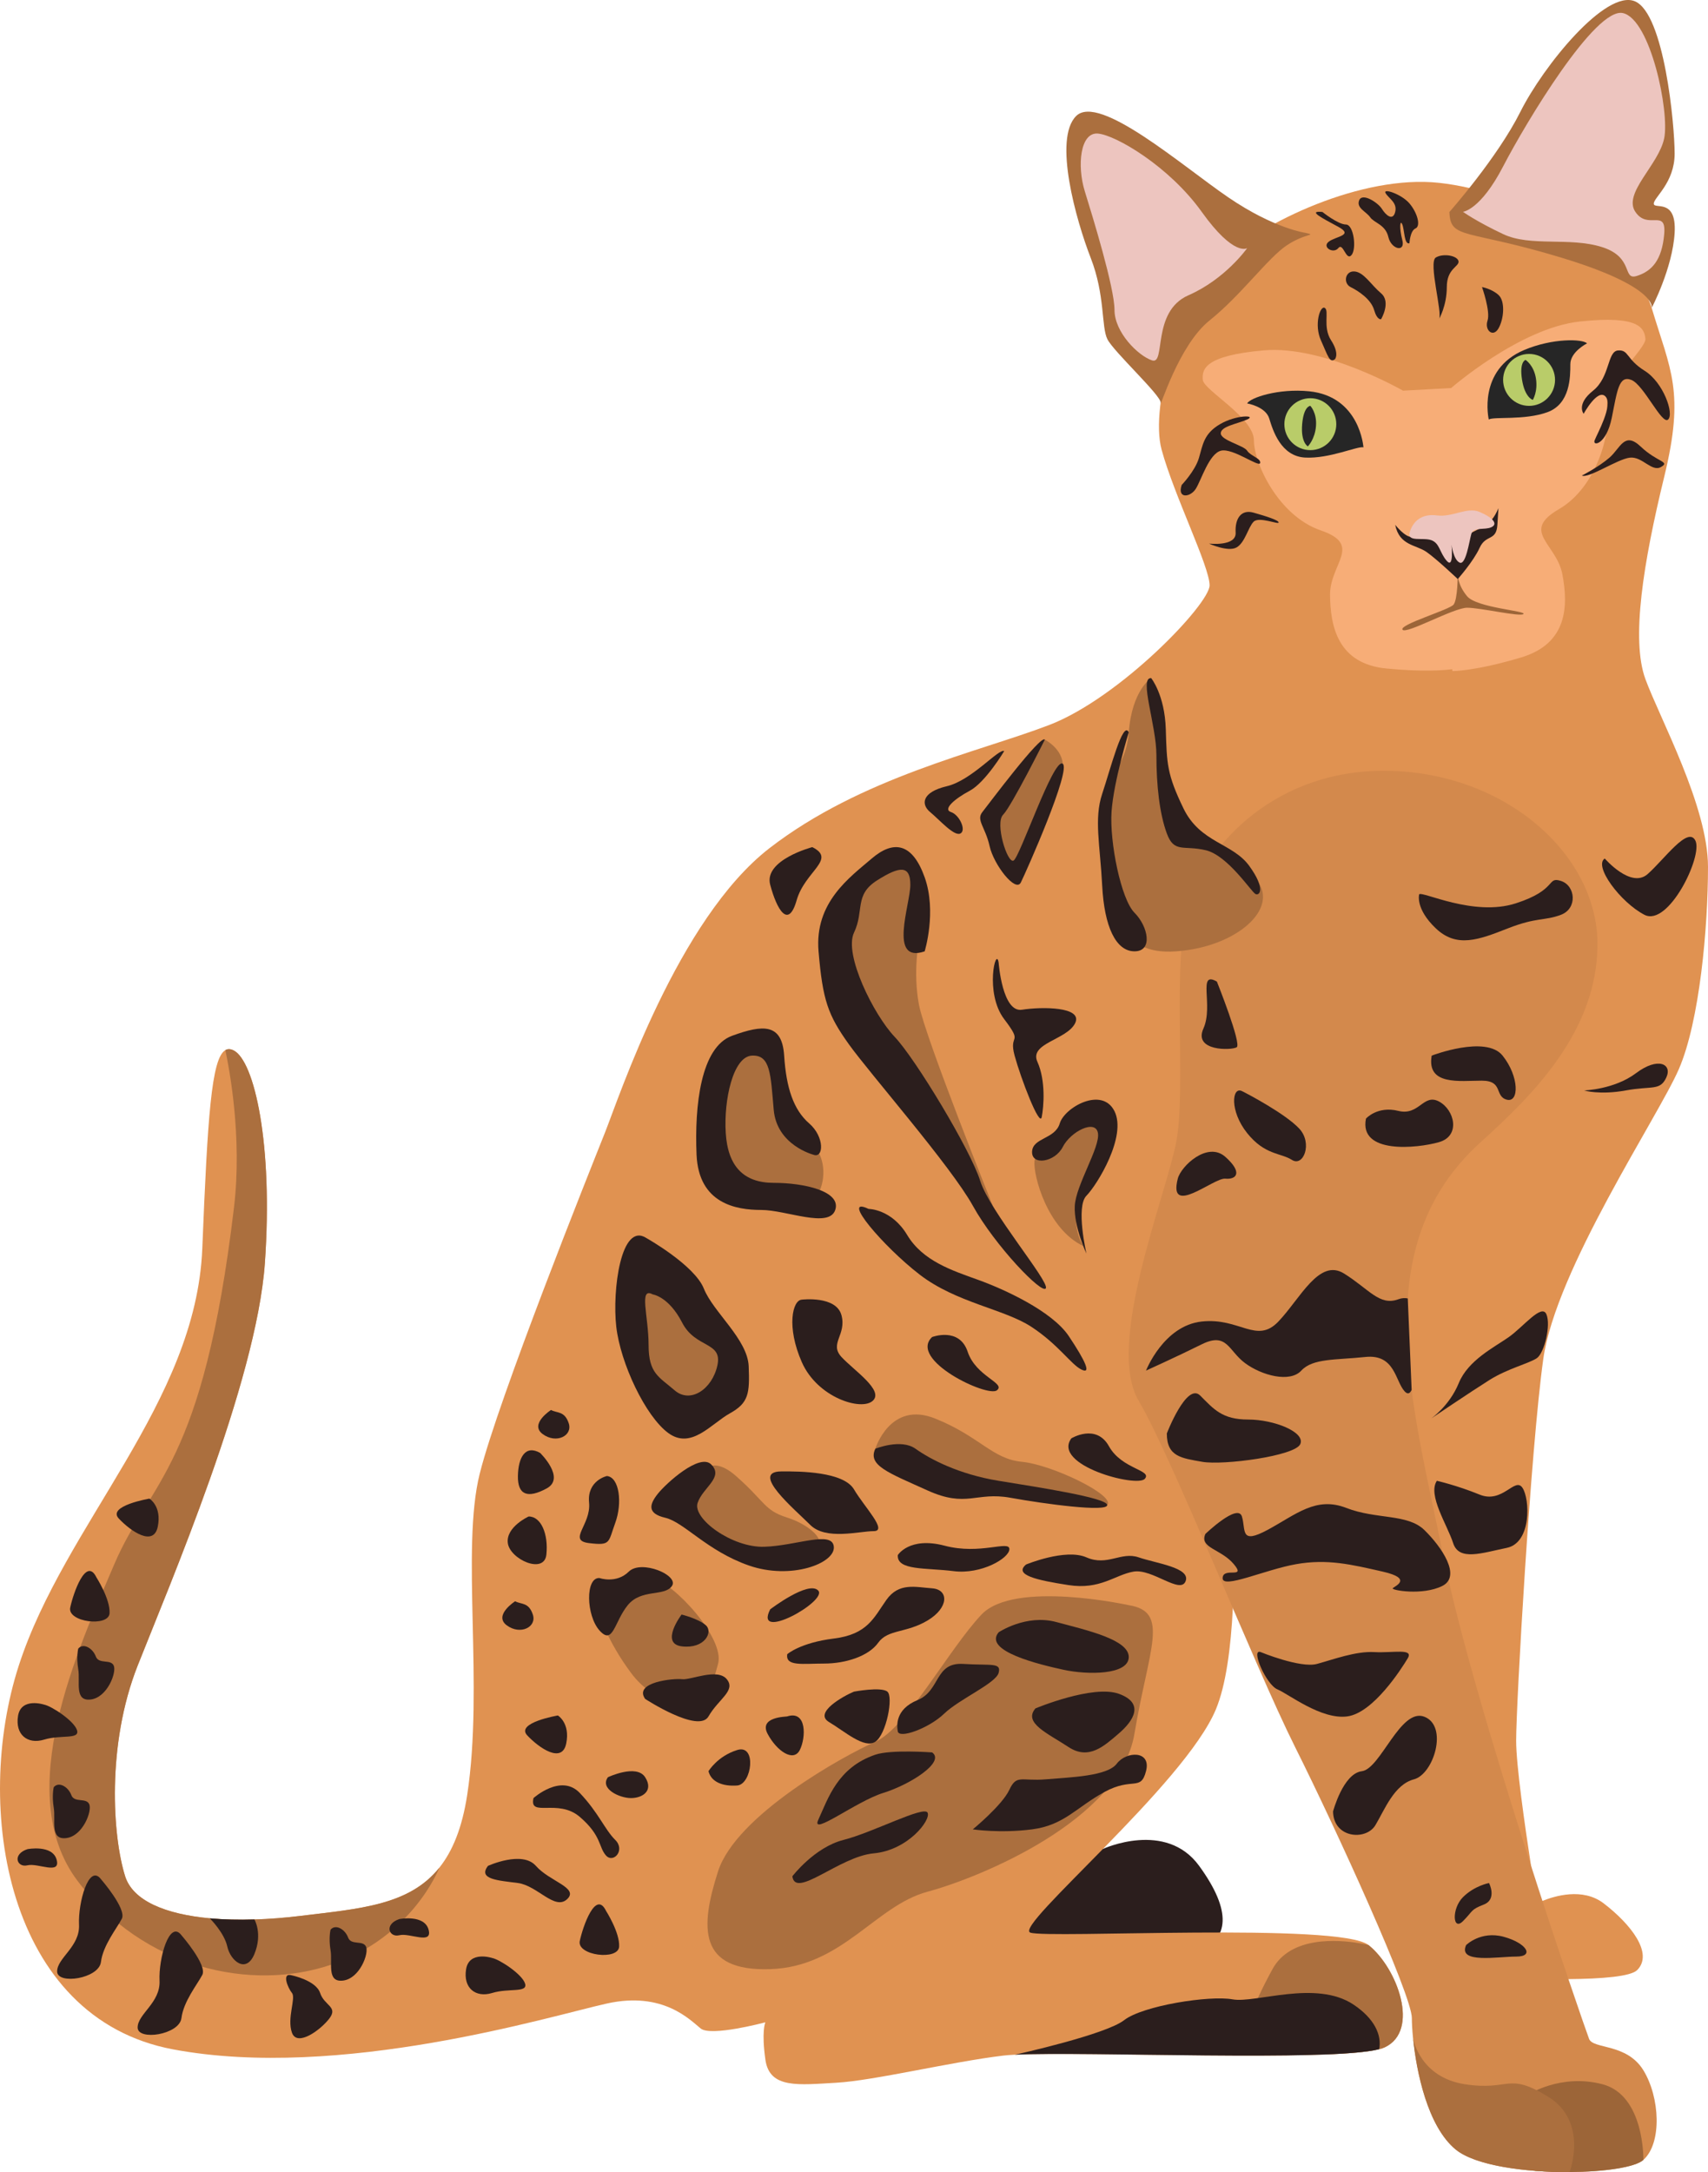 <svg xmlns="http://www.w3.org/2000/svg" width="849.3" height="1080" viewBox="0 0 849.3 1080"><g id="a"/><g id="b"><g id="c"><g id="d"><path d="M548.49 919.31s31.2-14.37 47.79 8.45c16.59 22.81 14.52 36.3.0 42.52-14.52 6.22-122.37 18.67-119.26-5.19 3.11-23.85 71.47-45.78 71.47-45.78z" fill="#2b1e1d"/><path d="M767.39 675.76c-6.22 44.58-13.49 171.11-13.49 189.77.0 12.04 4.32 42.23 7.39 62.13 1.68 10.93 2.99 18.76 2.99 18.76.0.0 1-.53 2.71-1.23 5.85-2.4 20.02-6.81 30.47 1.23 13.49 10.36 24.89 24.89 16.6 33.18-3.14 3.13-17.33 4.34-34.14 4.46-27.75.22-62.58-2.52-66.45-4.46-6.22-3.11-41.49-89.18-64.29-162.81-22.82-73.62-38.37-104.73-38.37-104.73.0.0 4.28 46.14 2.22 87.51-1 19.72-3.42 38.36-8.45 50.41-15.56 37.33-100.59 107.84-92.29 110.95 8.29 3.11 153.93-5.18 168.23 6.22.0.0.02.0.03.03 14.26 11.42 25.64 42.48 8.03 50.79-.72.34-1.65.65-2.78.93-5.35 1.37-15.1 2.19-27.5 2.66-45.36 1.73-125.89-1.31-153.67.09h-.02c-2.32.12-4.28.26-5.8.45-25.93 3.11-64.29 12.44-82.95 13.49-18.67 1.04-33.19 3.11-35.26-11.4-1.98-13.92-.17-18.31-.02-18.65-.84.22-27.02 7.17-32.14 3.1-5.18-4.15-18.67-18.67-46.66-12.44-28 6.22-132.73 38.36-215.69 22.8C3.11 1003.45-13.47 898.72 9.33 828.2c22.82-70.53 88.15-130.66 91.26-207.41 2.64-65.36 4.54-94.61 11.46-98.63 1.2-.7 2.55-.64 4.09.12 10.38 5.18 19.71 46.67 15.56 105.77-4.15 59.11-47.71 160.73-63.26 200.15-15.56 39.4-12.44 85.02-6.22 104.73 3.87 12.24 20.13 18.88 42.09 20.91l.02.02c6.89.62 14.37.81 22.2.56 7.34-.22 15.01-.82 22.8-1.77 29.57-3.61 54.12-5.21 69.13-23.99.02-.02.02-.03.02-.03 6.56-8.23 11.31-19.74 13.83-36.13 8.29-53.93-3.11-122.37 6.22-159.7 9.33-37.33 54.96-151.26 62.22-169.47 7.25-18.21 36.29-106.36 81.91-141.63 45.64-35.25 103.71-47.69 138.97-61.18 35.25-13.49 79.84-60.15 79.84-69.48s-17.62-44.58-23.85-67.4c-6.22-22.82 10.36-75.71 30.07-94.37 19.71-18.67 69.48-42.51 107.84-38.36 38.37 4.14 96.44 31.11 105.77 62.22 9.33 31.11 16.6 41.47 6.22 84-10.36 42.51-16.58 80.89-9.33 100.58 7.26 19.71 31.11 63.26 31.11 93.33s-4.14 76.75-14.51 100.59c-10.37 23.85-61.18 99.55-67.4 144.15z" fill="#e09251"/><path d="M218.45 928.66c-.4 1.03-13.6 34.28-53.21 48.03-40.24 13.95-94.05 2.02-126.79-41.63-32.73-43.66.47-115.36 18.39-157.31 17.94-41.95 44.1-47.93 59.51-177.36 4.23-35.48-2.52-69.94-4.29-78.24 1.2-.7 2.55-.64 4.09.12 10.38 5.18 19.71 46.67 15.56 105.77-4.15 59.11-47.71 160.73-63.26 200.15-15.56 39.4-12.44 85.02-6.22 104.73 3.87 12.24 20.13 18.88 42.09 20.91l.02.02c6.89.62 14.37.81 22.2.56 7.34-.22 15.01-.82 22.8-1.77 29.57-3.61 54.12-5.21 69.13-23.99z" fill="#ab6f3e"/><path d="M561.26 798.13s-56.86-12.6-73.2 4.66c-16.33 17.26-37.18 56.37-52.81 63.26-15.63 6.89-69.21 36.44-78.2 64.44-8.99 28-9.94 49.79 25.92 48.62 35.87-1.17 52.2-31.51 78.26-38.51 26.05-7 95.64-35.55 102.85-78.44 7.2-42.89 17.72-60.76-2.82-64.03z" fill="#ab6f3e"/><path d="M818.17 168.37c-.58-5.05-2.75-11.73-32.59-8.51-29.84 3.22-64.02 33.1-64.02 33.1l-23.92 1.29s-39.33-22.67-69.23-20.04c-29.9 2.63-30.73 9.61-30.32 14.68.42 5.07 25.41 18.73 25.41 30.04s12.15 37.57 33.25 44.8c21.09 7.23 4.47 16.56 4.61 32.12.15 15.56 3.84 34.22 28.05 36.55 17.93 1.73 28.45.9 32.71.35l.08.91s10.98.2 34.27-6.79c23.29-6.99 23.29-26.02 20.42-41.31-2.88-15.29-21-21.21-1.71-32.4 19.29-11.19 26.11-39.31 23.91-50.4-2.2-11.09 19.67-29.35 19.09-34.4z" fill="#f7ad77"/><path d="M720.72 105.41s23.85-26.96 35.26-49.78c11.41-22.81 42.52-61.18 57.03-54.96 14.52 6.22 19.7 61.18 19.7 75.7s-10.37 21.78-10.37 24.89 11.41-3.11 10.37 14.52c-1.04 17.63-11.41 37.33-11.41 37.33.0.0 3.18-10.37-44.56-24.89-47.74-14.52-55.54-8.91-56.03-22.81z" fill="#ab6f3e"/><path d="M649.16 115.78s-15.56-2.07-38.37-17.63c-22.81-15.55-64.29-51.85-75.7-40.44-11.41 11.41.0 51.85 7.26 70.52 7.26 18.67 5.19 34.22 8.3 40.44 3.11 6.22 26.88 28.12 26.48 31.59-.4 3.47 8.78-28.48 24.33-40.93 15.56-12.44 29.04-31.11 38.37-37.33 9.33-6.22 15.31-4.79 9.33-6.22z" fill="#ab6f3e"/><path d="M740.29 208.59s-5.81-24.69 17.62-34.57c14.13-5.96 29.02-5.55 31.24-3.28.0.0-8.3 4.15-8.3 10.37s0 19.7-11.41 23.85c-11.41 4.15-26.7 2.07-29.16 3.63z" fill="#262626"/><path d="M677.97 222.43s-1.69-25.31-26.99-27.87c-15.26-1.54-29.37 3.21-30.83 6.03.0.0 9.15 1.53 10.97 7.48s5.78 18.84 17.91 19.45c12.12.62 26.13-5.85 28.94-5.09z" fill="#262626"/><path d="M817.16 1073.97l-.02.02c-4.14 3.66-19.38 5.9-36.65 6-5.65.05-11.51-.16-17.25-.59-16.49-1.28-32.12-4.62-39.42-10.62-14.03-11.54-19.52-38.84-21.17-55.27-.02-.02-.02-.03-.02-.05v-.02c-.42-4.2-.59-7.68-.59-10 0-11.4-37.33-93.33-58.08-134.8-20.73-41.48-61.18-144.15-77.77-172.15-16.58-28 13.49-101.62 18.67-128.59 5.2-26.96-2.4-89.85 6.05-118.22 8.65-29.07 43.73-68.44 101.61-66.36 57.86 2.07 101.82 42.51 101.82 86.07s-32.46 75.36-58.07 98.51c-57.35 51.86-34.22 128.59-18.67 205.33 15.55 76.75 70.51 235.41 72.58 240.59 2.08 5.18 18.67 2.07 26.97 15.55 8.29 13.49 9.33 36.29.0 44.6z" fill="#d3894c"/><path d="M499.32 373.48s-9.33 15.55-17.11 19.7c-7.78 4.15-13.48 9.28-9.33 10.6 4.15 1.32 7.78 9.1 4.67 10.66-3.11 1.56-10.37-6.8-15.04-10.66s-4.15-9.92 8.3-12.85c12.44-2.93 25.93-19.01 28.52-17.45z" fill="#2b1e1d"/><path d="M431.91 601.1s11.41.0 19.18 12.96c7.78 12.96 22.3 17.63 35.26 22.3 12.96 4.67 36.81 15.56 45.11 28 8.3 12.44 11.41 19.18 6.22 16.59-5.19-2.59-11.41-12.44-24.89-21.26-13.48-8.81-37.33-11.93-55.48-25.92-18.15-14-39.85-39.54-25.41-32.67z" fill="#2b1e1d"/><path d="M321.47 615.62s23.85 13.4 28.52 25.11c4.67 11.71 21.78 25.19 22.3 38.67.52 13.48.0 18.15-9.33 23.33-9.33 5.19-19.18 18.15-30.59 9.85-11.41-8.3-23.85-34.74-25.93-52.89-2.07-18.15 2.35-52.37 15.04-44.07z" fill="#2b1e1d"/><path d="M324.58 643.61s7.94 1.04 14.6 14c6.66 12.96 20.14 9.33 17.55 21.26-2.59 11.93-13.48 19.18-21.26 12.44-7.78-6.74-12.96-8.31-12.96-22.56s-5-29.03 2.07-25.14z" fill="#ab6f3e"/><path d="M398.73 646.21s17.11-2.07 19.7 7.78c2.59 9.85-6.22 14 0 20.74 6.22 6.74 21.26 16.59 15.55 21.78-5.7 5.19-27.48-1.56-35.26-19.18s-4.64-30.94.0-31.11z" fill="#2b1e1d"/><path d="M463.49 664.81s13.53-5.16 17.68 7.3c4.15 12.46 19.18 15.57 14.52 19.2-4.67 3.63-44.18-15.16-32.2-26.51z" fill="#2b1e1d"/><path d="M532.7 715.2s12.35-7.57 18.73 3.92c6.38 11.48 21.73 11.77 17.81 16.2-3.92 4.43-46.22-6.75-36.54-20.11z" fill="#2b1e1d"/><path d="M388.36 731.63c9.53-.11 31.11.13 36.3 8.95 5.19 8.81 16.98 20.74 9.78 20.74s-23.78 4.67-31.56-3.11c-7.78-7.78-30.05-26.39-14.52-26.58z" fill="#2b1e1d"/><path d="M446.43 773.24s5.7-9.33 23.33-4.67c17.63 4.67 32.15-2.86 32.15 1.68s-14 12.7-27.74 10.96c-13.74-1.75-28.26-.19-27.74-7.97z" fill="#2b1e1d"/><path d="M510.21 777.91s19.59-8.13 30.02-3.55c10.43 4.58 17.17-3.03 25.98.0 8.81 3.03 25.93 5.1 23.33 11.84-2.59 6.74-16.59-6.39-25.93-4.75-9.33 1.64-16.47 9.15-32.34 6.69-15.88-2.46-27.28-5.05-21.06-10.23z" fill="#2b1e1d"/><path d="M382.98 800.2s19.04-14.52 23.88-9.33c4.83 5.19-32.36 25.93-23.88 9.33z" fill="#2b1e1d"/><path d="M391.47 822.5s6.39-5.7 23.16-7.78c16.77-2.07 19.88-10.37 26.1-19.18 6.22-8.81 14.41-6.39 22.76-5.79 8.35.6 8.41 9.61-2.25 15.99-10.66 6.38-19.75 4.31-24.54 11.05-4.79 6.74-16.27 10.37-26.86 10.37s-19.41 1.56-18.37-4.67z" fill="#2b1e1d"/><path d="M496.58 811.61s13.63-9.14 28.67-5.09 36.26 8.72 36.02 17.53c-.24 8.81-20.37 8.81-32.34 6.22-11.97-2.59-40.27-9.33-32.34-18.67z" fill="#2b1e1d"/><path d="M514.87 849.46s28.52-11.93 41.48-7.26c12.96 4.67 7.26 13.48.0 19.7-7.26 6.22-14.91 13.48-25.08 6.74-10.17-6.74-22.62-11.93-16.4-19.18z" fill="#2b1e1d"/><path d="M446.42 860.87c-.43-2.55-1.54-10.89 9.86-15.56 11.41-4.67 8.43-18.84 22.62-17.97 14.19.86 19.08-.8 17.67 4.44-1.41 5.24-19.54 13.02-27.06 20.27-7.53 7.26-22.44 12.72-23.1 8.81z" fill="#2b1e1d"/><path d="M483.71 909.61s14.57-11.93 18.2-19.7c3.63-7.78 5.82-4.15 18.21-5.19 12.38-1.04 30.53-1.56 35.2-7.78 4.67-6.22 17.19-6.74 14.56 3.63-2.63 10.37-6.69 2.8-20.73 10.47-14.05 7.68-19.98 16.49-35.94 18.56-15.96 2.07-29.49.0-29.49.0z" fill="#2b1e1d"/><path d="M463.49 871.34s-20.4-1.53-28.23 1.13c-18.74 6.38-23.41 21.57-28.4 32.46-3.83 8.35 18.83-9.24 32.31-13.44 13.48-4.19 31-15.38 24.32-20.16z" fill="#2b1e1d"/><path d="M424.65 841.12c-5.18 2.12-20.22 10.48-12.44 15.11 7.78 4.64 17.57 13.45 23.04 9.82 5.47-3.63 9.1-22.39 5.99-24.93-3.11-2.55-16.59.0-16.59.0z" fill="#2b1e1d"/><path d="M301.77 733.91s-9.93 2.2-8.85 13.25c1.08 11.05-10.93 18.8.0 20.11 10.93 1.31 9.43-.25 13.03-10.1 3.6-9.85 2.05-22.67-4.18-23.26z" fill="#2b1e1d"/><path d="M391.39 853.45c-.54.17-14.24.17-9.67 8.72 4.57 8.55 12.86 14.16 15.98 7.98 3.11-6.17 3.53-19.9-6.31-16.7z" fill="#2b1e1d"/><path d="M302.29 883.68s14.2-6.74 18.51.0c4.31 6.74-1.29 10.37-7.05 10.37s-15.61-4.67-11.46-10.37z" fill="#2b1e1d"/><path d="M352.3 880.68s4.43-7.47 14.28-10.53c9.85-3.06 7.26 17.09.0 17.64-7.26.55-13-1.81-14.28-7.11z" fill="#2b1e1d"/><path d="M394 932.94s10.95-14.42 25.47-18.1c14.52-3.68 39.98-17.16 41.77-13.53 1.79 3.63-9.76 18.67-26.8 20.22-17.04 1.56-38.94 22.81-40.44 11.41z" fill="#2b1e1d"/><path d="M256.14 796.19s-10.89 6.97-4.15 11.97c6.74 5 15.04.85 12.96-5.37-2.07-6.22-5.7-4.92-8.81-6.61z" fill="#2b1e1d"/><path d="M273.99 701.08s-10.89 6.97-4.15 11.97c6.74 5 15.04.85 12.96-5.37-2.07-6.22-5.7-4.91-8.81-6.61z" fill="#2b1e1d"/><path d="M262.88 754.03s-11.41 5.19-10.37 13.23c1.04 8.05 18.15 15.78 19.18 5.69 1.04-10.09-2.59-18.94-8.81-18.92z" fill="#2b1e1d"/><path d="M277.4 852.97s-21.15 3.6-15.24 9.9c5.91 6.29 17.32 14.23 19.39 4.04s-4.15-13.94-4.15-13.94z" fill="#2b1e1d"/><path d="M74.3 745.15s-21.15 3.6-15.24 9.9c5.91 6.29 17.32 14.23 19.39 4.04s-4.15-13.94-4.15-13.94z" fill="#2b1e1d"/><path d="M268.58 722.43s12.8 12.44 3.29 17.63c-9.51 5.19-14.5 3.26-14.34-6.15.16-9.41 3.79-15.63 11.05-11.48z" fill="#2b1e1d"/><path d="M403.91 421.21s-24.24 6.36-20.93 18.72c3.3 12.36 9.01 22.21 13.15 7.7 4.15-14.52 19.99-20.32 7.78-26.42z" fill="#2b1e1d"/><path d="M496.58 478.73s1.81 24.89 11.61 23.33c9.8-1.56 30.54-1.56 26.39 6.74-4.15 8.3-22.94 9.85-18.73 19.18 4.21 9.33 3.17 22.3 2.14 27.48-1.04 5.19-10.37-19.18-13.48-30.59-3.11-11.41 4.67-5.18-5.19-18.15-9.85-12.96-4.02-36.72-2.74-28z" fill="#2b1e1d"/><path d="M605.09 488.06s12.44 31.11 9.85 32.67c-2.59 1.56-21.67 2.07-16.54-9.33 5.13-11.41-3.17-29.03 6.69-23.33z" fill="#2b1e1d"/><path d="M617.54 542.51c2.95 1.43 21.78 11.41 28.52 18.67 6.74 7.26 2.07 19.18-3.63 15.56s-13.48-2.33-22.3-13.35c-8.81-11.02-7.55-23.28-2.59-20.87z" fill="#2b1e1d"/><path d="M585.65 586.06c1.61-6.29 14.78-18.67 23.59-10.89 8.81 7.78 5.7 11.41.0 10.89-5.7-.52-28.54 19.37-23.59.0z" fill="#2b1e1d"/><path d="M679.24 556.18s5.7-6.42 16.07-3.82c10.37 2.59 12.44-8.81 20.22-4.67 7.78 4.15 10.89 17.11.0 20.22-10.89 3.11-39.92 6.09-36.3-11.73z" fill="#2b1e1d"/><path d="M711.9 524.88s26.96-10.37 35.26.0c8.3 10.37 8.3 23.57 2.07 21.9-6.22-1.67-1.56-9.45-12.44-9.45s-27.48 2.59-24.89-12.44z" fill="#2b1e1d"/><path d="M705.68 444.68c1.56-1.72 27.02 11.24 47.99 4.5 20.97-6.74 15.27-13.49 22.53-11.15 7.26 2.34 8.3 13.68.0 16.82-8.3 3.14-11.93 1.07-26.44 6.77-14.52 5.7-25.41 9.85-35.78.0-10.37-9.85-8.3-16.94-8.3-16.94z" fill="#2b1e1d"/><path d="M701.93 691.1c-.9 1.88-1.98 2.35-3.52.67-4.67-5.12-4.76-18.6-19.49-17.05-14.73 1.56-26.13.59-31.84 6.77-5.69 6.19-19.69 2.43-28-3.73-8.29-6.14-8.88-15.6-21.56-9.32-12.66 6.28-27.66 13.05-27.66 13.05.0.0 8.7-22.32 27.66-24.39 18.98-2.08 27.27 11.4 38.16.0 10.89-11.42 20.22-31.64 32.67-23.86 12.44 7.78 17.62 16.24 26.96 12.79 1.68-.62 3.25-.73 4.7-.42l1.93 45.5z" fill="#2b1e1d"/><path d="M580.2 712.75s9.85-25.6 16.59-18.85c6.74 6.75 10.89 11.93 23.85 11.93s28.52 6.28 25.93 12.21c-2.59 5.93-38.37 10.65-48.74 8.81-10.37-1.84-17.63-2.53-17.63-14.11z" fill="#2b1e1d"/><path d="M599.39 762.7s16.07-15.43 18.15-8.67c2.07 6.76-1.17 14.21 12.89 6.6 14.07-7.62 23.92-16.71 38.96-10.87 15.04 5.85 30.44 2.77 38.9 11.03 8.46 8.26 18.65 23 8.8 27.83-9.85 4.83-25.29 2.07-24.57 1.12.72-.96 10.57-4.76-4.99-8.3-15.55-3.54-27.48-6.44-43.04-3.7-15.55 2.74-36.79 12.6-36.54 6.89.25-5.7 11.94.73 5.57-6.89-6.37-7.63-17.25-7.96-14.14-15.05z" fill="#2b1e1d"/><path d="M626.87 821.46s19.7 8.12 28 5.88c8.3-2.25 19.18-6.39 28.52-5.88 9.33.52 19.7-2.07 16.59 3.11-3.11 5.18-17.11 27.16-30.07 28.87-12.96 1.72-29.16-11.13-34.74-13.46-5.58-2.33-13.5-20.47-8.3-18.53z" fill="#2b1e1d"/><path d="M662.86 900.7s4.97-18.86 14.31-20.01c9.33-1.15 19.21-31.75 31.12-27.08 11.91 4.67 4.65 28.52-5.2 31.11-9.85 2.59-14.52 15.04-19.18 22.81-4.67 7.78-20.84 6.55-21.05-6.84z" fill="#2b1e1d"/><path d="M740.42 936.29s-7.26 1.32-12.96 7.02c-5.7 5.7-5.19 17.11.0 11.93 5.18-5.19 3.63-5.63 10.37-8.26 6.74-2.63 2.59-10.69 2.59-10.69z" fill="#2b1e1d"/><path d="M729.01 967.16s7.26-7.26 18.67-4.15c11.41 3.11 15.55 9.85 6.22 9.85s-29.04 3.63-24.89-5.7z" fill="#2b1e1d"/><path d="M797.97 426.88s12.96 15.04 21.26 7.78c8.3-7.26 20.22-24.33 23.85-16.57s-13.48 42.95-25.41 36.76c-11.93-6.19-25.41-24.34-19.7-27.97z" fill="#2b1e1d"/><path d="M787.6 542.2s15.04-.41 25.93-8.61c10.89-8.2 18.15-4.57 15.04 2.17-3.11 6.74-7.05 4.05-20.12 6.43-13.07 2.38-20.84.0-20.84.0z" fill="#2b1e1d"/><path d="M711.63 705.32s9.09-6.22 13.75-17.63c4.67-11.41 17.63-17.76 24.89-22.88 7.26-5.12 16.32-16.77 18.67-11.34 2.35 5.43-1.04 19.18-4.67 21.78-3.63 2.59-14.53 5.19-23.6 10.89-9.07 5.7-29.04 19.18-29.04 19.18z" fill="#2b1e1d"/><path d="M714.47 736.29s9.87 2.21 21.28 6.87c11.41 4.67 17.5-8.92 21.26-3.44 3.76 5.48 4.67 27.37-7.78 29.92-12.44 2.55-23.75 6.68-26.66-2.38-2.9-9.06-12.79-23.85-8.1-30.97z" fill="#2b1e1d"/><path d="M265.28 894.05s13.68-12.35 23.01-2.55c9.33 9.81 12.44 18.21 17.63 23.34 5.19 5.13-.95 11.87-4.62 7.73-3.68-4.15-2.12-9.85-13.01-19.18-10.89-9.33-25.28.52-23.01-9.33z" fill="#2b1e1d"/><path d="M242.66 927.75s17.01-7.78 23.8.0c6.79 7.78 21.64 10.89 15.51 16.59-6.13 5.7-14.75-6.78-24.44-8.06-9.69-1.28-20.06-1.79-14.88-8.53z" fill="#2b1e1d"/><path d="M301.3 950.05s6.94 10.81 6.56 17.85c-.38 7.04-21.12 4.45-19.56-2.81 1.55-7.26 7.87-25.44 13.01-15.04z" fill="#2b1e1d"/><path d="M47.92 784.27s6.94 10.81 6.56 17.85c-.38 7.04-21.12 4.45-19.56-2.81 1.55-7.26 7.87-25.44 13.01-15.04z" fill="#2b1e1d"/><path d="M244.73 973.56s-11.41-3.75-12.96 5.55c-1.56 9.31 4.67 14.39 12.96 11.85 8.3-2.54 17.73.05 16.38-4.61-1.35-4.67-12.71-12.09-16.38-12.79z" fill="#2b1e1d"/><path d="M21.94 847.58s-11.41-3.75-12.96 5.55c-1.56 9.31 4.67 14.39 12.96 11.85 8.3-2.54 17.73.05 16.38-4.61-1.35-4.67-12.71-12.09-16.38-12.79z" fill="#2b1e1d"/><path d="M198.59 954.2s12.44-2.41 14.52 5.28c2.07 7.69-9.33 1.47-14.52 2.76-5.18 1.29-7.78-5.45.0-8.04z" fill="#2b1e1d"/><path d="M13.65 919.44s12.44-2.41 14.52 5.28c2.07 7.68-9.33 1.47-14.52 2.76-5.19 1.29-7.78-5.45.0-8.04z" fill="#2b1e1d"/><path d="M164.37 959.47s-1.04 4.06.0 10.28c1.04 6.22-2.07 16.07 6.22 15.04 8.3-1.04 12.96-13.56 11.41-16.89-1.56-3.33-7.42-.49-8.9-4.5-1.47-4.01-6.14-6.94-8.73-3.92z" fill="#2b1e1d"/><path d="M38.91 819.71s-1.04 4.06.0 10.28c1.04 6.22-2.07 16.07 6.22 15.04 8.3-1.04 12.96-13.56 11.41-16.89-1.56-3.33-7.42-.49-8.9-4.5-1.47-4.01-6.14-6.94-8.73-3.92z" fill="#2b1e1d"/><path d="M26.73 888.62s-1.04 4.06.0 10.28c1.04 6.22-2.07 16.07 6.22 15.04 8.3-1.04 12.96-13.56 11.41-16.89-1.56-3.33-7.42-.49-8.9-4.5-1.47-4.01-6.14-6.94-8.73-3.92z" fill="#2b1e1d"/><path d="M145.18 982.21s11.93 2.47 14 8.75c2.07 6.27 8.93 6.79 4.72 12.5s-16.13 14.52-18.72 7.26c-2.59-7.26 2.07-17.22.0-19.76-2.07-2.54-5.35-10.41.0-8.75z" fill="#2b1e1d"/><path d="M126.52 971.54c-4.15 10.1-11.93 3.39-13.49-3.64-1.51-6.83-8.29-13.63-8.71-14.05 6.89.62 14.37.81 22.2.56.0.0 4.14 7.03.0 17.13z" fill="#2b1e1d"/><path d="M90.22 962.24s12.96 14.86 10.37 19.74c-2.59 4.88-9.33 13.18-10.37 21.47-1.04 8.3-21.78 11.41-21.78 4.67s11.41-12.29 10.89-23.26c-.52-10.96 4.86-30.48 10.89-22.63z" fill="#2b1e1d"/><path d="M50.19 934.36s12.96 14.86 10.37 19.74c-2.59 4.88-9.33 13.18-10.37 21.47-1.04 8.3-21.78 11.41-21.78 4.67s11.41-12.29 10.89-23.26c-.52-10.96 4.86-30.48 10.89-22.63z" fill="#2b1e1d"/><path d="M787.47 205.74s7-12.83 10.89-8.55c3.89 4.28-4.28 18.67-5.44 21.78-1.17 3.11 5.83 2.24 8.55-11.32 2.72-13.56 3.5-21.19 9.72-18.74 6.22 2.45 15.22 22.53 18.28 19.69 3.06-2.84-2.33-18.41-11.67-24.24-9.33-5.83-7.78-10.5-13.22-10.11-5.44.39-3.89 13.2-12.44 20.01-8.56 6.82-4.67 11.48-4.67 11.48z" fill="#2b1e1d"/><path d="M786.59 236.46s8.27-4.19 13.71-8.9 7.39-13.26 15.56-5.49c8.17 7.78 14.78 7.39 10.11 10.11-4.67 2.72-9.33-5.36-15.56-4.62-6.22.74-20.43 10.46-23.83 8.9z" fill="#2b1e1d"/><path d="M736.92 142.74s4.3 12.05 2.74 16.72c-1.57 4.67 2.71 8.55 5.43 3.89 2.72-4.67 3.5-13.61.0-16.72-3.5-3.11-8.17-3.89-8.17-3.89z" fill="#2b1e1d"/><path d="M715.53 158.69s3.89-6.61 3.89-15.94 6.22-10.11 5.83-12.83c-.39-2.72-7.39-4.16-11.28-1.89-3.89 2.27 3.5 27.94 1.56 30.66z" fill="#2b1e1d"/><path d="M686.76 158.69s5.06-8.56.0-12.83c-5.06-4.28-8.56-10.5-13.22-10.89-4.67-.39-5.83 5.83-1.94 7.78 3.89 1.94 10.11 6 11.67 11.36 1.56 5.36 3.5 4.59 3.5 4.59z" fill="#2b1e1d"/><path d="M700.84 120.97s.3-6.22 3.02-7.39c2.72-1.17.95-7.78-3.02-12.44-3.98-4.67-13.48-7.78-11.84-5.06 1.64 2.72 5.92 4.67 4.75 9.33-1.17 4.67-4.67 1.56-6.61-1.56-1.94-3.11-9.72-8.17-11.28-4.28-1.56 3.89 3.5 5.6 5.44 8.44 1.94 2.84 7.63 3.62 9.06 9.84 1.44 6.22 8.56 7.78 6.94 1.56-1.61-6.22-1.11-10.5.0-7.78 1.11 2.72.89 10.11 3.53 9.33z" fill="#2b1e1d"/><path d="M657.59 105.41s7.76 6.22 11.66 6.22 5.45 12.25 2.73 15.26c-2.72 3.01-4.07-6.56-6.51-3.53-2.43 3.04-8.27-.46-4.77-3.18 3.5-2.72 12.65-3.11 4.77-7.39-7.88-4.28-15.66-8.17-7.88-7.39z" fill="#2b1e1d"/><path d="M587.59 241.13s6.61-6.86 8.56-13.35c1.94-6.49 2.33-12.1 10.5-16.87 8.17-4.78 18.45-4.52 13.5-2.32-4.95 2.2-13.12 3.37-13.12 6.87s11.45 6 13.12 8.64c1.66 2.64 6.98 3.81 6.46 6.14-.52 2.33-13.58-7.61-19.49-6.14-5.92 1.47-9.8 14.69-12.53 18.97-2.72 4.28-9.33 5.06-7-1.94z" fill="#2b1e1d"/><path d="M663.86 178.52s2.29-2.69-1.99-9.32c-4.28-6.63-.78-14.66-3.11-16.09s-5.44 8.33-1.94 16.09c3.5 7.76 4.37 11.65 7.05 9.32z" fill="#2b1e1d"/><path d="M601.2 270.29s13.61 1.56 13.22-5.44c-.39-7 2.72-11.72 8.94-9.94 6.22 1.77 12.44 3.72 12.44 4.89s-9.72-3.11-12.44-.39c-2.72 2.72-4.28 10.5-8.56 12.83-4.28 2.33-13.61-1.94-13.61-1.94z" fill="#2b1e1d"/><circle cx="651.56" cy="210.91" r="12.91" fill="#b9cc69"/><circle cx="760.33" cy="188.9" r="12.91" fill="#b9cc69"/><path d="M724.86 285.59s0 12.44-2.07 15.04c-2.07 2.59-26.96 9.85-25.41 12.44 1.56 2.59 25.41-10.89 32.15-10.89s26.44 4.67 28 3.11c1.56-1.56-23.17-3.05-28-8.81-4.83-5.77-4.67-10.89-4.67-10.89z" fill="#9c6538"/><path d="M739.04 260.96c-3.86 2.41-9.5 4.83-11.58 6.05-2.07 1.21-6.89.34-5.7 3.81-2.09-3.77-16.26-3.91-19.73-3.81-3.47.11-8.27-6.05-8.27-6.05 2.07 10.37 10.37 9.85 15.56 13.48 5.18 3.63 15.55 13.48 15.55 13.48.0.0 7.78-8.73 10.89-15.56 3.11-6.83 8.3-3.11 8.81-11.41l.52-8.3s-2.19 5.89-6.05 8.3z" fill="#2b1e1d"/><path d="M721.75 270.81s1.3 12.24-2.33 8.09c-3.63-4.15-3.47-8.72-7.62-10.28-4.15-1.56-12.34 1.15-10.79-4.04 1.56-5.18 5.7-9.33 13.48-8.3s14.93-4.35 21.16-1.76c6.22 2.59 9.58 5.91 5.96 7.61-3.37 1.59-8.97-.32-10.01 3.39-1.04 3.72-2.7 15.65-5.81 14.22-3.11-1.43-4.04-8.95-4.04-8.95z" fill="#edc5bf"/><path d="M380.78 516.52s-18.63 1.27-23.73 17.08c-5.1 15.8-6.14 46.13 5.66 53.91 11.8 7.78 27.86 14.77 36.94 12.44 9.08-2.33 13.69-19.69 5.55-29.68-8.14-9.99-17.37-27.52-24.42-53.75z" fill="#ab6f3e"/><path d="M404.43 574.14s-18.15-4.67-19.7-22.3c-1.56-17.63-1.56-27.48-10.89-26.96-9.33.52-14 22.04-12.96 38.5 1.04 16.46 8.81 24.76 23.85 24.76s33.7 4.15 30.59 13.48c-3.11 9.33-24.37.0-36.81.0s-31.11-3.11-32.15-27.48c-1.04-24.37 2.07-53.41 17.63-59.11 15.55-5.7 24.89-6.22 25.93 9.85 1.04 16.07 4.67 26.96 12.44 33.7 7.78 6.74 7.25 17.63 2.07 15.56z" fill="#2b1e1d"/><path d="M346.18 736.29s5-15.43 19.78-2.39c14.78 13.04 13.94 17.02 25.43 20.66 11.49 3.64 20.4 12.13 13.82 15.09-6.58 2.96-38.5 2.62-51.78-3.76-13.27-6.37-7.25-29.6-7.25-29.6z" fill="#ab6f3e"/><path d="M353.62 728.13c6.49 6.49-4.15 11.41-6.74 19.18-2.59 7.78 17.11 22.3 33.18 21.78 16.07-.52 33.87-8.27 34.56.01.69 8.28-21.33 16.58-42.2 9.32-20.88-7.26-32.28-21.58-41.62-23.75-9.33-2.17-7.78-6.84-3.63-12.02 4.15-5.19 20.74-20.22 26.44-14.52z" fill="#2b1e1d"/><path d="M298.04 802.79s3.92 13.15 15.71 28.98c11.79 15.83 25.87 14.77 32.43 12.41 6.56-2.36 7.42-4.2 10.88-16.89 3.46-12.69-21.91-40.2-33.15-43.02-11.25-2.83-25.87 18.52-25.87 18.52z" fill="#ab6f3e"/><path d="M298.14 784.65s8.3 2.94 14.52-3.2c6.22-6.14 25.22 1.83 21.43 7.18-3.8 5.35-15.2 1.22-21.94 9.5-6.74 8.29-7.26 20.11-14 12.64-6.74-7.46-7.18-26.64.0-26.13z" fill="#2b1e1d"/><path d="M320.79 844.73s26.57 17.37 31.51 8.71c4.94-8.65 13.76-12.8 9.09-18.5-4.67-5.7-17.98.52-22.21.0-4.23-.52-24.25 1.43-18.39 9.79z" fill="#2b1e1d"/><path d="M338.92 802.79s-11.07 14.56.26 15.84c11.32 1.27 15.47-7.17 11.84-10.47-3.63-3.29-12.1-5.37-12.1-5.37z" fill="#2b1e1d"/><path d="M456.96 467.55s-3.11 15.73.0 32.07c3.11 16.33 36.74 100.06 36.74 100.06.0.0-75.77-87.28-78.03-112.73-2.26-25.45 4.82-48.95 21.04-55.78 16.21-6.83 15.29 2.11 17.77 13.5 2.48 11.39 2.48 22.88 2.48 22.88z" fill="#ab6f3e"/><path d="M459.79 473.03s6.1-19.7.0-36.81-15.44-18.67-26.33-9.33c-10.89 9.33-28.52 21.78-26.44 46.15 2.07 24.37 4.67 31.63 15.04 46.15 10.37 14.52 50.81 60.66 61.7 80.37 10.89 19.7 34.74 44.59 36.3 40.96 1.56-3.63-28-38.37-32.67-53.41-4.66-15.04-32.14-60.66-42.51-71.55-10.37-10.89-25.41-40.96-20.22-51.85 5.19-10.89.0-18.67 11.41-25.93 11.41-7.26 16.59-7.61 16.59 2.16s-11.12 39.32 7.14 33.1z" fill="#2b1e1d"/><path d="M519.54 367.77s10.73 5.4 8.69 15.48c-2.04 10.07-22.49 49.08-26.32 49.48-3.83.4-11.18-14.47-6.71-28.95 4.47-14.49 24.34-36.01 24.34-36.01z" fill="#ab6f3e"/><path d="M519.54 367.77s-16.59 33.18-20.74 37.33c-4.15 4.15 2.07 24.37 5.18 22.81 3.11-1.56 19.7-50.81 24.37-48.22 4.67 2.59-18.15 53.92-20.74 59.11-2.59 5.19-13.48-8.81-15.55-18.15-2.07-9.33-6.74-12.88-3.63-16.81 3.11-3.93 29.04-38.67 31.11-36.08z" fill="#2b1e1d"/><path d="M572.43 337.18s-9.52 5.81-11.16 26.96c-1.64 21.15-15.07 19.07-10.69 53.94 4.38 34.87 4.49 57.13 34.38 54.94 29.89-2.18 50.99-21.09 40.22-35-10.77-13.92-32.78-17.63-40.22-32.85-7.44-15.22-12.52-68-12.52-68z" fill="#ab6f3e"/><path d="M572.43 337.18s6.74 8.3 7.26 25.41c.52 17.11.52 22.3 8.81 39.41 8.3 17.11 24.37 17.11 32.67 28.52 8.3 11.41 5.18 15.04 3.11 14-2.07-1.04-13.74-19.18-24.76-21.78-11.02-2.59-15.68 1.56-19.31-8.3-3.63-9.85-5.19-23.85-5.19-38.89s-8.81-38.89-2.59-38.37z" fill="#2b1e1d"/><path d="M561.26 364.14s-7.5 24.37-8.54 39.41 4.67 43.55 11.41 50.29 9.33 19.18.0 19.18-15.04-12.44-16.07-32.67c-1.04-20.22-4.15-33.18.0-45.63 4.15-12.44 10.34-36.81 13.21-30.59z" fill="#2b1e1d"/><path d="M435.25 720.35s7.37-24 29.7-15.04c22.33 8.96 28.35 20.12 43.23 21.54 14.88 1.42 46.56 16.68 42.39 21.49-4.17 4.81-92.35-14.2-96.1-16.36-3.74-2.16-19.22-11.64-19.22-11.64z" fill="#ab6f3e"/><path d="M435.25 720.35s12.73-5.19 19.99.0c7.26 5.19 21.48 12.7 41.33 15.94 19.85 3.24 53.91 8.43 53.99 12.06.08 3.63-31.03-.52-48.14-3.63-17.11-3.11-21.72 5.18-41.19-3.63-19.47-8.81-29.9-12.44-25.98-20.74z" fill="#2b1e1d"/><path d="M554.17 552.51s-13.79-3.18-19.74 7.29-19.36 10.6-20.03 17.6c-.67 7 6.37 33.73 24.24 42.14.0.0-11.79-16.47 7.32-42.14l8.21-24.89z" fill="#ab6f3e"/><path d="M540.22 623.28s-5.4-23.23.0-28.73c5.4-5.49 20.18-29.6 13.95-42.05-6.22-12.44-24.85-1.85-27.2 6.07-2.35 7.93-13.52 7.06-13.77 14.1-.25 7.04 11.37 5.24 15.28-2.41 3.91-7.65 16.26-13.91 17.47-6.89 1.22 7.02-11.04 25.92-11.52 36.3-.48 10.38 5.78 23.6 5.78 23.6z" fill="#2b1e1d"/><path d="M817.16 1073.97l-.02.02c-4.14 3.66-19.38 5.9-36.65 6-5.65.05-11.51-.16-17.25-.59-5.96-16.36-3.76-37.69-3.76-37.69.0.0 16.35-10.89 37.35-5.37 21 5.51 20.33 37.63 20.33 37.63z" fill="#9c6538"/><path d="M780.5 1079.99c-21.81.16-46.84-3.11-56.67-11.21-14.03-11.54-19.52-38.84-21.17-55.27.2 1.14 3.87 19.48 25.79 22.83 22.6 3.45 20.94-6.3 41.27 6.14 20.31 12.44 10.78 37.5 10.78 37.5z" fill="#ab6f3e"/><path d="M688.57 1017.98c-.72.34-1.65.65-2.78.93-5.35 1.37-15.1 2.19-27.5 2.66-19.76-5.46-37.22-15.03-37.22-15.03.0.0.0-6.05 11.67-27.44 9.02-16.52 32.66-14.64 42.92-12.93 3.02.5 4.87.98 4.87.98.0.0.02.0.03.03 14.26 11.42 25.64 42.48 8.03 50.79z" fill="#ab6f3e"/><path d="M685.79 1018.91c-24.93 6.36-145.8.98-181.17 2.75 1.37-.3 45.14-10.02 54.33-17.17 9.33-7.26 42.51-12.44 53.91-10.37 11.42 2.08 41.49-9.85 60.15 2.6 10.34 6.89 14.16 15.06 12.77 22.2z" fill="#2b1e1d"/><path d="M727.46 105.31s8.68-.79 19.97-22.57c11.29-21.78 45.93-79.48 59.63-76.22 13.7 3.26 23.15 49 20.46 62.22-2.69 13.22-20.58 27.24-14.36 36.57 6.22 9.32 15.49-1.92 14.36 11.09-1.13 13.01-6.16 18.43-13.58 20.79-7.42 2.36-1.2-9.22-17.32-14.33-16.12-5.11-35.6-.02-49.19-6.46-13.59-6.43-19.97-11.09-19.97-11.09z" fill="#edc5bf"/><path d="M620.15 123.37s-6.48 4.51-22.62-18.06c-16.14-22.57-42.68-38.12-51.57-38.9-8.9-.78-10.45 16.11-6.56 28.66 3.89 12.56 14.78 47.94 14.78 59.03s11.67 22.76 18.67 25.09c7 2.33-.41-24.26 18.07-32.36 18.48-8.09 29.24-23.47 29.24-23.47z" fill="#edc5bf"/><path d="M651.56 201.8s-3.28.0-4.06 9.1 2.81 11.05 2.81 11.05c0 0 3.53-3.44 4.06-10.08.52-6.64-2.81-10.08-2.81-10.08z" fill="#262626"/><path d="M758.58 178.96s-3.18.78-1.76 9.81c1.42 9.03 5.37 10.06 5.37 10.06.0.0 2.61-4.18 1.53-10.76-1.08-6.57-5.14-9.11-5.14-9.11z" fill="#262626"/></g></g></g></svg>